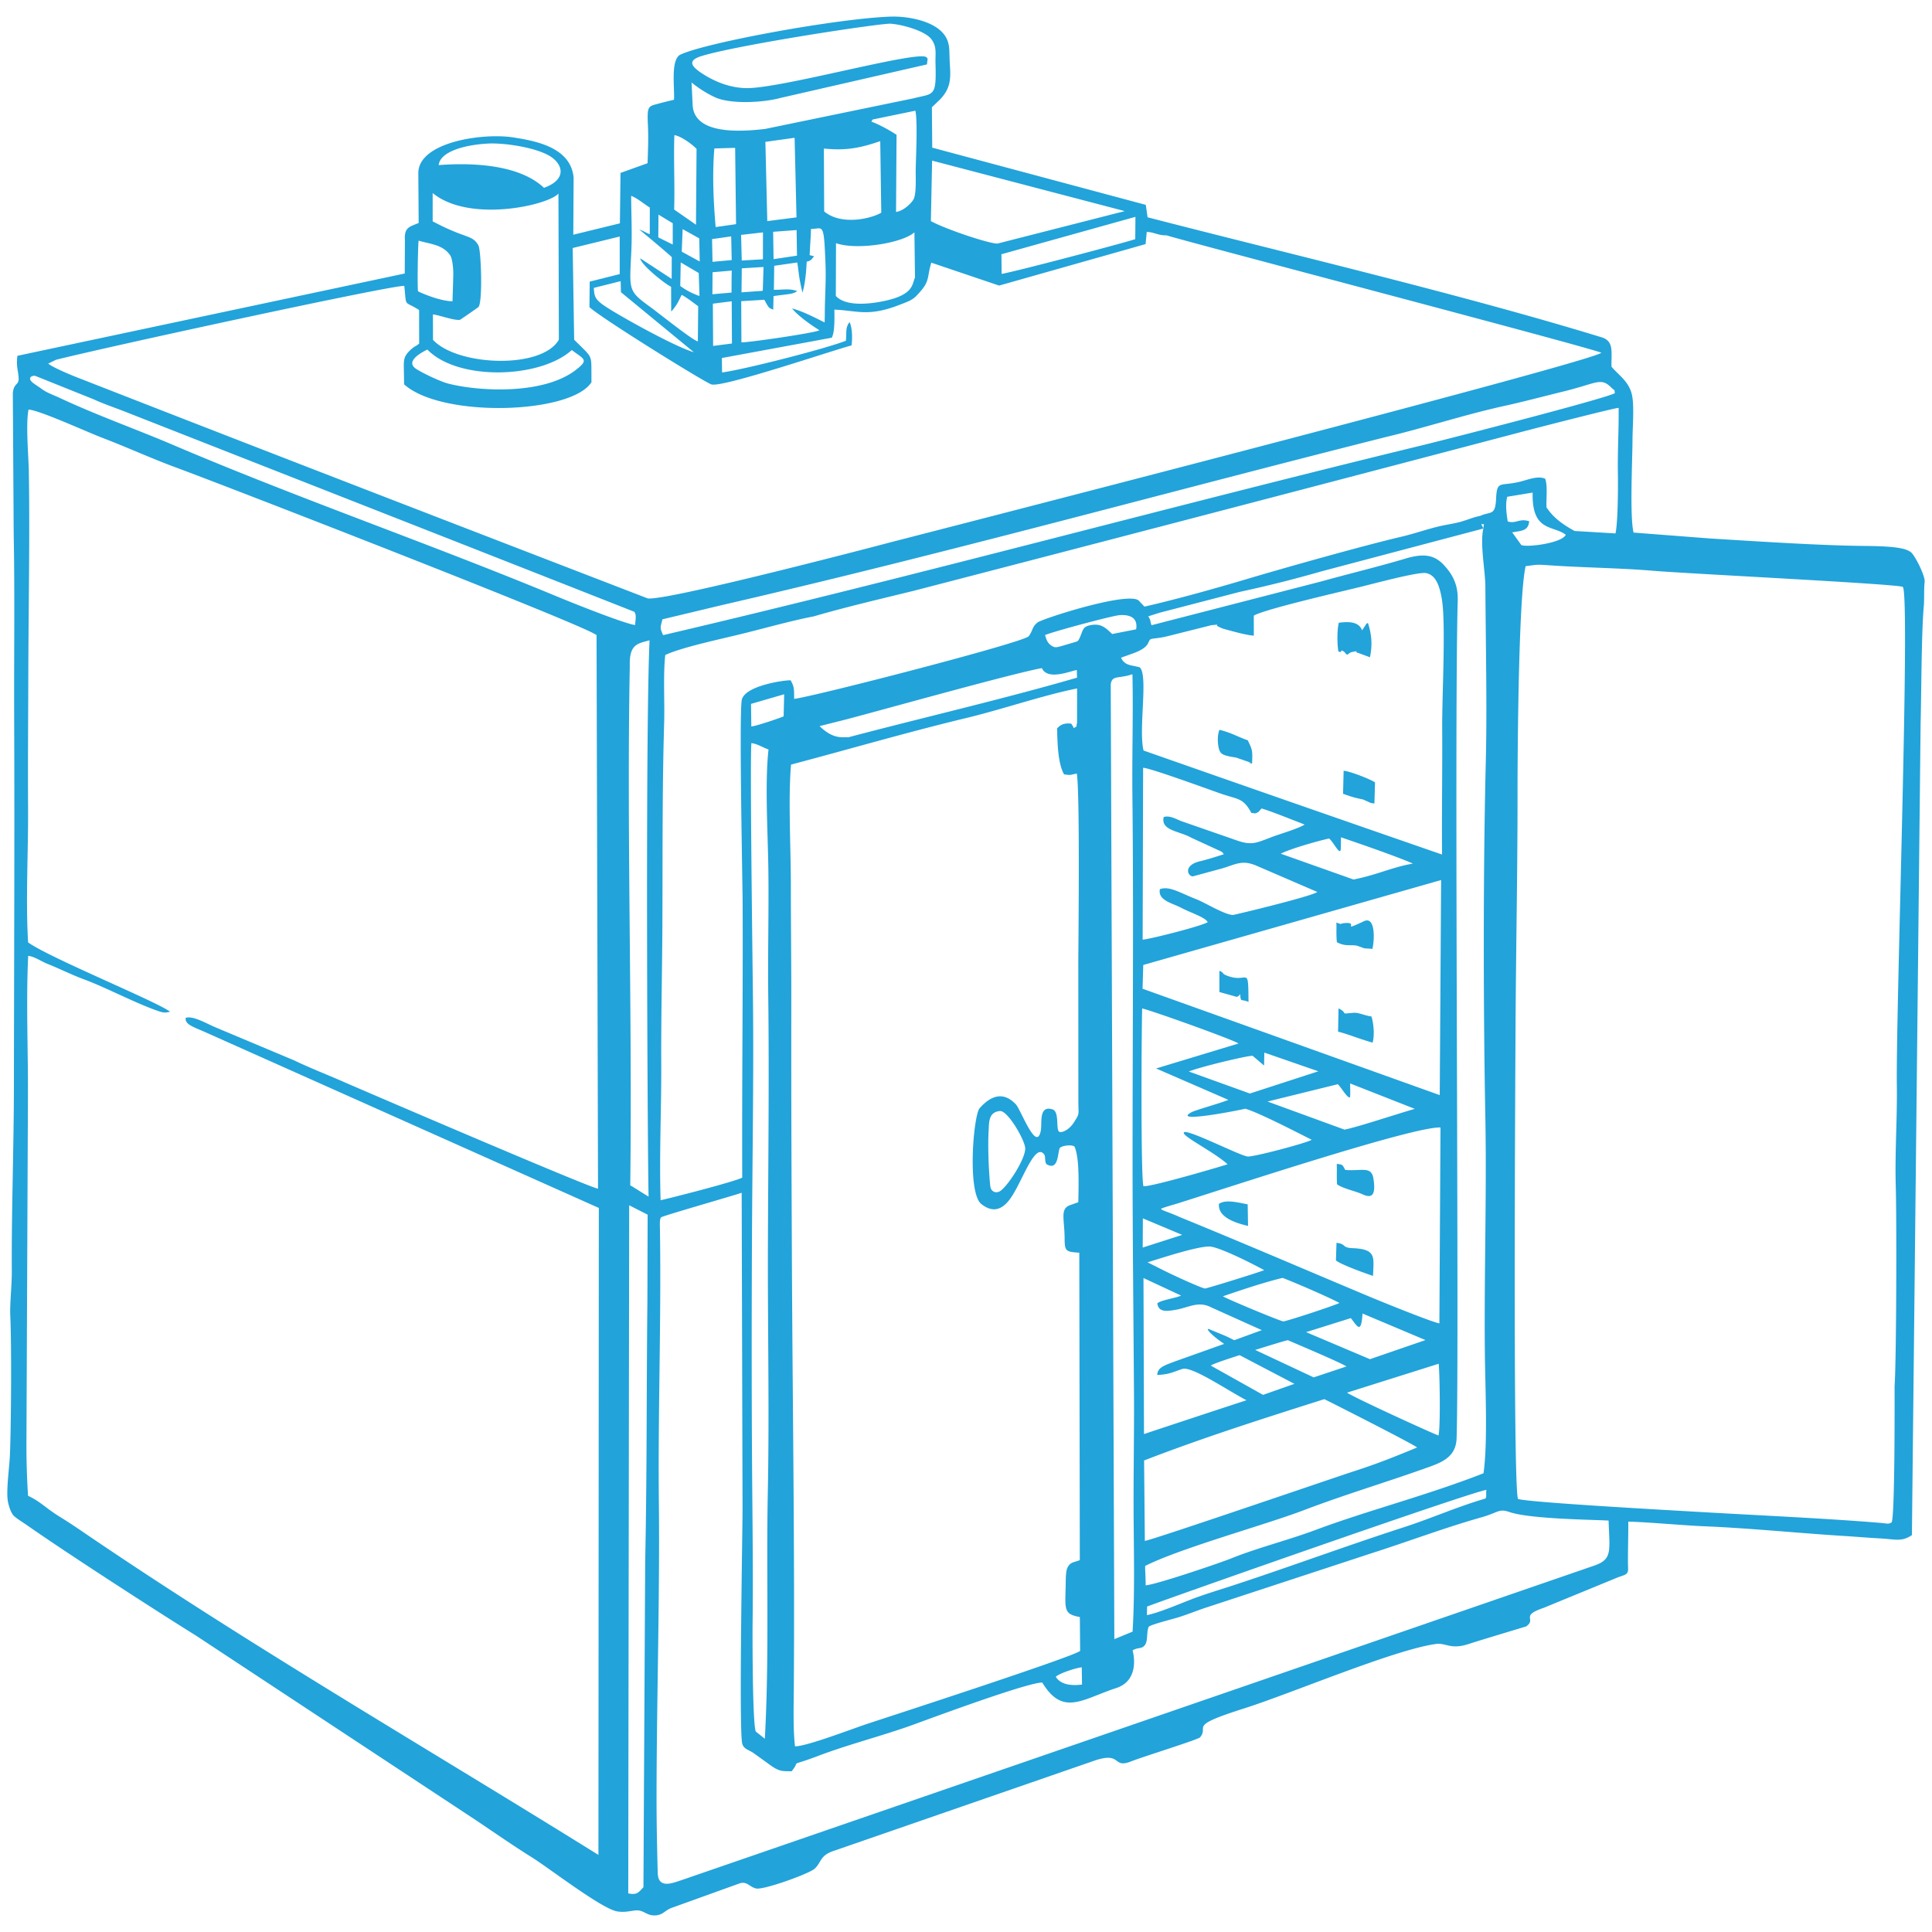 <svg width="111" height="111" fill="none" xmlns="http://www.w3.org/2000/svg"><path fill-rule="evenodd" clip-rule="evenodd" d="M70.034 69.166c-.084.792 1.03 1.12 1.67 1.267l-.021-1.24c-.512-.092-1.263-.303-1.649-.027zm-.53 7.214c.821.344.878.346 1.406.62l1.586-.578-2.91-1.31c-.743-.384-1.281.01-2.046.142-.535.093-.983.137-1.047-.372.178-.184 1.108-.31 1.364-.448l-2.16-1.007.029 8.965c1.481-.495 4.575-1.516 5.888-1.943-1.15-.605-3.046-1.907-3.646-1.808-.554.166-.716.318-1.48.357.015-.442.413-.548 1.05-.792l2.794-.995c-.723-.48-1.154-.968-.828-.831zm2.61 1.178l3.362 1.577 1.884-.628c-.4-.256-3.158-1.412-3.36-1.507-.065-.008-1.204.346-1.885.558zm-.896.3c-.992.318-1.542.516-1.656.599l3.004 1.683 1.802-.634-3.15-1.649zm-13.275-8.86c-.41.494-.91.691-1.56.18-.822-.647-.46-5.11-.095-5.514.587-.653 1.312-1.024 2.076-.216.293.31 1.19 2.808 1.435 1.505.079-.418-.136-1.455.66-1.22.406.12.212 1.04.366 1.263.09.129.565-.017.885-.525.315-.5.256-.397.246-1.12l-.004-8.135c.012-1.776.093-9.596-.083-10.769-.328.04-.295.123-.74.038-.355-.652-.374-1.814-.395-2.633.174-.202.4-.324.807-.277.103.137.098.143.154.262.288-.209.089.03.185-.3l.002-1.984c-2.024.41-4.251 1.19-6.36 1.698-3.397.817-6.708 1.787-10.074 2.678-.171 1.96-.01 4.772-.011 6.907 0 2.354.031 4.709.026 7.06-.009 4.732.013 9.485.033 14.214.034 8.13.168 16.636.112 24.761-.007.991-.049 2.535.068 3.463.664.002 3.248-.992 4.104-1.277 1.04-.346 12.053-3.917 12.278-4.211l-.017-1.94c-.867-.168-.862-.35-.817-1.666.01-.317-.009-.926.097-1.153.175-.375.406-.31.718-.456l-.03-17.658c-.774-.054-.84-.073-.844-.84-.006-1.097-.27-1.665.296-1.886l.491-.176c.035-1.47.032-2.578-.206-3.171-.067-.169-.803-.088-.868.08-.117.311-.075 1.281-.727.921-.142-.079-.076-.437-.142-.544-.142-.233-.326-.196-.48-.048-.504.481-1.034 2.023-1.586 2.688zm.96-3.014c-.004-.462-1.006-2.195-1.455-2.152-.667.063-.62.667-.647 1.121-.072 1.224.058 2.984.103 3.246.047.27.348.413.618.19.493-.408 1.385-1.825 1.38-2.405zm3.263 30.8c-.687.087-1.248-.021-1.508-.449.219-.204 1.197-.523 1.493-.541l.015.99zm7.894-39.788l.912.254s.148.09.277-.14c.05.507.014.26.482.45-.016-2.223-.024-.988-1.294-1.529-.269-.114-.082-.138-.38-.254l.003 1.22zm6.747-2.864c.492.263.76.127 1.155.2l.422.15c.04.01.337.02.465.035.138-.586.157-1.89-.48-1.592-1.415.661-.23.037-1.105.109-.387.032-.053.116-.486-.03.022.4-.02.565.029 1.128zm.07 5.14c.602.15 1.138.39 1.983.631.085-.276.112-.9-.065-1.503-.403-.052-.73-.238-1.045-.21-.867.08-.233.039-.847-.253l-.027 1.335zM43.981 7.404l8.489-1.752c1.194-.305 1.335-.05 1.277-2.015-.016-.565.093-.932-.23-1.377-.328-.456-1.58-.839-2.346-.898-.536-.038-8.592 1.182-10.816 1.843-.721.215-.799.488-.091.966.775.523 1.675.876 2.61.892 1.987.035 9.87-2.19 10.35-1.775.108.094.065.077.032.412L44.81 5.634c-.947.26-2.858.37-3.751-.055a6.443 6.443 0 01-1.326-.84l.062 1.31c.095 1.539 2.274 1.59 4.188 1.355zM54.02 5.703l-.48.46.02 2.32 12.27 3.287.102.714c8.157 2.108 18.122 4.45 26.14 6.912.67.241.492.875.515 1.672.376.458.998.837 1.172 1.606.144.631.037 1.852.034 2.593-.004 1.164-.164 4.42.061 5.332l4.418.34c2.655.162 6.33.407 8.917.428 1.661.014 2.31.131 2.6.36.234.185.829 1.369.789 1.705-.048.397-.013.987-.048 1.383-.143 1.605-.136 4.982-.184 6.747l-.5 46.635c-.593.4-.937.237-1.857.188-.694-.037-1.333-.094-2.036-.138-2.676-.167-5.45-.453-8.1-.56-1.073-.044-3.216-.24-4.303-.264.01.769-.037 2.072-.01 2.667.017.37-.148.379-.552.52l-4.312 1.772c-1.376.469-.365.624-.992 1.061-.005.004-2.831.851-3.258.996-1.095.37-1.334-.07-1.936.014-2.415.336-8.293 2.839-11.02 3.705-3.299 1.048-1.976.975-2.516 1.653-.11.137-3.29 1.116-3.971 1.388-1.103.44-.489-.61-2.155-.026l-14.884 5.152c-.866.274-.732.673-1.14 1.038-.338.302-2.933 1.229-3.356 1.137-.39-.083-.485-.403-.917-.306l-3.949 1.422c-.389.151-.46.371-.853.423-.505.066-.703-.25-1.054-.279-.32-.027-.677.143-1.212.057-.887-.143-3.9-2.48-4.913-3.112-1.13-.706-2.151-1.422-3.223-2.14L11.274 93.98c-2.286-1.422-7.385-4.717-9.702-6.337-.243-.17-.61-.393-.778-.555-.18-.173-.33-.67-.358-.952-.066-.651.097-1.798.131-2.49.072-1.485.104-6.41.024-8.054-.033-.686.094-1.753.088-2.588-.024-3.214.116-7.14.12-10.548.009-7.082.043-14.266.015-21.186C.8 37.7.854 34.198.786 30.633l-.049-8.05c.063-.636.384-.407.33-.936C1.023 21.194.925 21 1 20.442l22.254-4.728.01-1.914c-.053-.75.279-.77.79-.99l-.02-2.83c-.046-1.808 3.685-2.366 5.477-2.082 1.305.207 3.28.578 3.445 2.303l-.018 3.284 2.677-.653.035-2.897 1.556-.559c.023-.788.055-1.373.02-2.164-.046-1.005-.007-1.089.42-1.208a29.05 29.05 0 011.078-.272c.041-.722-.208-2.325.375-2.597 1.514-.703 9.043-2.077 12.07-2.18 1.033-.035 2.906.28 3.284 1.422.128.386.073.64.125 1.417.056.822-.006 1.319-.558 1.909zm-1.426.656l-2.454.506a.914.914 0 00-.075.125c.483.176 1.043.495 1.445.754l-.03 4.433c.477-.066.955-.58 1.026-.767.15-.385.097-1.232.105-1.694.015-.808.113-2.675-.017-3.357zm-8.62 1.792l.109 4.553 1.679-.215-.109-4.573-1.679.235zm-1.738.345l-1.194.032c-.127 1.502-.05 3.068.074 4.518l1.173-.167-.053-4.383zm-.197 8.813l.014 2.426-1.082.14-.015-2.428 1.083-.138zm24.994-3.788c.1.094 23.566 6.24 24.972 6.743-.46.495-33.975 9.128-40.771 10.875-1.83.486-13.035 3.402-14.023 3.241-10.934-4.216-21.881-8.435-32.795-12.702-.31-.121-1.383-.562-1.645-.789l.445-.217c2.884-.733 19.358-4.308 20.012-4.246.136 1.284-.047.812.85 1.385l.004 1.928c-.196.17-.225.127-.421.296-.515.446-.467.646-.455 1.353l.01.693c2.153 1.944 9.584 1.717 10.765-.119l-.003-.744c-.002-.69-.029-.751-.517-1.232l-.474-.467-.084-5.27 2.7-.66.002 2.158-1.724.433-.017 1.464c.634.608 6.666 4.35 7.016 4.444.675.18 6.92-1.95 8.044-2.243.073-.574.002-1.133-.117-1.339-.25.341-.156.552-.208 1.07-1.165.46-5.863 1.66-7.114 1.823l-.012-.83 6.314-1.167c.182-.33.154-1.152.15-1.612 1.276.043 1.917.429 3.712-.264.759-.293.825-.303 1.288-.85.478-.563.336-.841.57-1.585l3.895 1.316 8.415-2.383.066-.693c.35-.021.676.212 1.15.19zm-14.497-.172l.034 2.597c-.182.4-.058 1.002-1.846 1.364-.825.166-2.15.3-2.703-.308l.01-3.032c1.193.425 3.814-.002 4.505-.621zm-19.685 6.762c.7.535 1.001.543.25 1.13-1.891 1.479-5.664 1.236-7.355.796-.4-.104-1.305-.516-1.802-.82-.67-.41.12-.893.61-1.134 1.748 1.813 6.483 1.674 8.297.028zm-.743-.592c-.988 1.712-5.827 1.515-7.23.008l-.005-1.463c.4.048 1.237.369 1.563.308a43.598 43.598 0 001.051-.729c.251-.264.16-3.233.001-3.537-.241-.46-.571-.47-1.27-.753-.604-.245-.784-.343-1.36-.633v-1.63c2.089 1.728 6.63.713 7.225.031.004.694.028 8.393.025 8.398zm-8.059-5.692c.675.202 1.393.221 1.819.847.11.162.182.698.174 1.117-.011.5-.03 1.015-.043 1.516-.586.007-1.556-.358-1.984-.57-.042-.412-.007-2.495.034-2.91zm1.154-4.341c.088-.788 1.511-1.163 2.818-1.237.956-.055 2.957.24 3.715.817.657.5.743 1.286-.483 1.725-1.314-1.245-3.795-1.478-6.05-1.305zm25.37-1.378l.059 4.11c-.519.323-2.272.77-3.28-.07l-.018-3.612c1.208.118 2.016-.002 3.24-.428zm-9.643 8.798l.009-1.265 1.102-.094c-.011.284-.01 1.044-.014 1.263l-1.097.096zm2.937-1.566l-.043 1.369-1.222.087.016-1.38 1.249-.076zm-4.756-.262l1.034.607.043 1.321a3.996 3.996 0 01-1.105-.576l.028-1.352zm-3.436 1.71l4.19 3.448c-.982-.279-3.666-1.758-4.698-2.386-.972-.592-1.019-.727-1.049-1.31l1.54-.386.017.634zm6.903-3.292l1.257-.144-.002 1.545-1.217.072-.038-1.473zm-1.668.242l1.1-.157.028 1.362-1.102.1-.026-1.305zm6.479 4.327l-.012.46c-.59-.291-1.302-.663-1.871-.8.326.387.913.837 1.574 1.25-.22.148-4.057.706-4.483.696l-.012-2.367 1.33-.081c.255.476.238.46.51.567l.017-.78c1.08-.142 1.076-.108 1.365-.285-.463-.164-.808-.069-1.345-.074l.02-1.38 1.323-.19c.087.48.068.79.301 1.73.191-.63.23-1.527.242-1.777.3-.062.296-.186.43-.309l-.26-.067c.023-.592.064-.956.075-1.504.705-.001.738-.457.835 2.01.04 1.022-.04 1.925-.04 2.901zm10.158-2.327l-.012-1.13 7.699-2.149-.01 1.28c-.399.151-6.735 1.832-7.677 1.999zm-13.128-2.42l1.348-.1.023 1.47-1.346.202-.025-1.572zm-4.218 1.706l-1.033-.564.052-1.296.954.532.027 1.328zm-3.476-1.84c.233.187 1.869 1.558 1.869 1.59l-.004 1.251-1.81-1.185c.051.379 1.435 1.482 1.777 1.636l.005 1.423c.335-.355.448-.66.605-.96.334.187.648.437.947.658l-.02 2.019c-.369-.11-2.173-1.572-2.748-1.989-.417-.303-.688-.51-.86-.728-.364-.463-.28-.974-.211-2.553.045-1.03-.008-2.06-.013-3.09.318.098.81.518 1.072.667l-.002 1.527c-.143-.03-.279-.147-.607-.265zm1.927.867l-.83-.412.009-1.309.82.497v1.223zm14.9-4.822l11.069 2.9-7.322 1.868c-.59-.024-3.057-.867-3.817-1.294l.07-3.474zM38.745 7.764c.386.054 1.034.536 1.274.79l-.032 4.358-1.255-.873c.045-1.333-.037-2.936.013-4.275zm46.302 21.874c-.475.1-.72.23-1.174.353-.386.103-.769.15-1.159.242-.752.176-1.439.424-2.181.599-2.211.519-6.533 1.736-8.802 2.409-1.904.565-4.045 1.17-5.979 1.612l-.313-.333c-.55-.586-5.563 1.03-5.83 1.244-.327.262-.26.465-.505.79-.266.351-12.26 3.447-13.477 3.6-.011-.525.028-.657-.2-1.067-.29-.023-2.595.287-2.804 1.105-.168.652.038 10.465.043 11.626.025 5.278-.044 10.568-.022 15.842-.485.245-3.987 1.14-4.69 1.298-.082-2.62.05-5.233.037-7.843-.012-2.613.049-5.183.064-7.777.022-3.956-.015-7.832.103-11.8.035-1.176-.062-2.817.064-3.905.851-.415 3.146-.91 4.254-1.18 1.373-.332 2.923-.78 4.277-1.04 1.872-.546 3.88-1.012 5.746-1.47a9774.094 9774.094 0 0034.722-9.076c.613-.165 5.6-1.452 5.775-1.432.016 1.24-.064 2.48-.043 3.712.014.816.004 2.862-.137 3.5l-2.35-.14c-.895-.492-1.285-.875-1.615-1.357-.021-.517.076-1.251-.077-1.647-.403-.173-.91.03-1.358.15-1.222.326-1.411-.117-1.461 1.014-.044.982-.312.701-.908.97zm-18.423 5.565l4.614-1.2a70.555 70.555 0 004.696-1.18l9.29-2.458v-.002a2.22 2.22 0 01.038-.268c-.12.121-.257-.203-.038.268v.009c-.205.858.11 2.42.115 3.303.02 3.191.103 7.02.025 10.099-.153 6.145-.145 14.184-.025 20.47.083 4.348-.08 9.252-.026 13.677.022 1.877.169 4.963-.08 6.724-3.27 1.279-6.648 2.134-9.643 3.254-1.6.597-3.332 1.023-4.866 1.642-.664.268-4.314 1.505-4.901 1.542-.007-.63-.04-.893-.028-1.117 2.07-1.036 6.882-2.35 9.118-3.202 2.274-.867 4.68-1.589 6.876-2.37.928-.33 1.859-.603 1.897-1.755.165-4.982-.145-40.517.065-48.157.027-.961-.358-1.543-.793-2.016-.596-.647-1.265-.654-2.226-.368-1.62.481-3.195.856-4.84 1.313l-9.731 2.51c-.112-.283-.009-.225-.191-.51l.654-.208zm15.162-9.638c1.358-.33 10.406-2.65 10.998-2.977-.077-.33.1-.017-.212-.324-.607-.6-.819-.244-2.73.224-1.16.284-2.299.59-3.444.841-2.23.49-4.542 1.25-6.758 1.776-12.68 3.194-25.503 6.745-38.187 9.665l-3.395.812c-.113.478-.163.46.04.91 14.63-3.427 29.112-7.39 43.688-10.927zm13.205 7.229c1.99.167 14.167.764 14.331.927.442.44-.402 24.315-.342 28.646.026 1.958-.118 3.839-.061 5.794.052 1.816.041 9.903-.069 11.487.004.96.016 7.508-.168 7.817-.18.121-.284.061-.602.034-2.967-.252-7.164-.442-10.164-.617-1.42-.083-10.085-.555-10.703-.762-.296-.84-.155-24.16-.14-27.06.023-4.506.119-9.005.115-13.5-.002-2.298.057-11.347.467-13.033.596-.07.577-.105 1.248-.056 1.998.144 4.094.155 6.088.323zm-18.095 4.633c.31.133.014-.226.376.057.024.02-.048.005.128.136.131-.087.167-.138.3-.163.547-.102-.024-.035.363.065l.646.241c.157-.76.086-1.343-.116-1.975-.316.181.023-.073-.154.154l-.137.202c-.012.019-.026.052-.044.074-.184-.508-.768-.515-1.34-.439-.101.4-.1 1.239-.022 1.647zm-4.961 6.445c.033-.739.025-.784-.247-1.34-.577-.196-.91-.425-1.628-.602-.115.293-.113.712-.044 1.03.079.36.246.41.585.492.14.034.326.05.459.087l.639.222c.413.127-.267-.022.236.111zm5.228 1.733c.352.128.606.21.88.27.363.081.165.018.49.156.197.083.17.11.433.13L79 44.95c-.237-.17-1.458-.65-1.804-.667l-.032 1.323zm-28.436-3.242c-.266-.047-.8.173-1.64-.644l1.407-.355c1.572-.4 9.645-2.67 11.366-2.978.329.728 1.627.17 2.007.108l.013.44c-4.247 1.232-8.835 2.288-13.153 3.429zm15.602-7.02c.626-.043 1.056.174.946.814l-1.375.27c-.327-.303-.593-.608-1.162-.523-.565.084-.491.278-.708.744-.103.221-.093.19-.408.283-.948.279-.966.315-1.199.173-.257-.157-.316-.407-.38-.615.258-.145 3.841-1.116 4.286-1.146zm-27.887-.194c.14.186.067.453.046.763-.677-.101-3.654-1.295-4.493-1.644-7.26-3.015-14.802-5.612-22.03-8.696-2.179-.93-4.38-1.702-6.538-2.713-.369-.172-.736-.294-1.02-.504-.145-.108-.368-.249-.485-.337-.387-.29-.11-.454.102-.423l3.35 1.344c.54.252 1.24.489 1.79.705 9.76 3.835 19.52 7.66 29.278 11.505zm1.346 72.45c-.039-1.568-.07-2.906-.067-4.56.01-5.548.192-11.387.133-16.805-.055-4.97.14-10.427.064-15.467-.007-.448-.026-.735.066-.826.089-.088 4.139-1.24 4.628-1.413l.05 18.242c-.004 1.324-.211 12.62-.02 13.396.078.321.353.358.629.538l.834.599c.668.507.802.449 1.374.464.61-.737-.322-.183 1.554-.894 1.776-.673 3.765-1.168 5.52-1.813 1.072-.392 6.518-2.41 7.33-2.39 1.193 1.972 2.319.937 4.284.303 1.177-.412 1.034-1.677.904-2.153.332-.2.531-.053.718-.322.17-.243.071-.703.206-1.032.098-.121 1.408-.454 1.63-.522.542-.163 1.084-.386 1.585-.555l9.515-3.125c2.1-.668 4.29-1.496 6.382-2.086.996-.281.992-.52 1.623-.304 1.202.413 4.992.438 5.689.49.058 1.767.227 2.222-.821 2.585L39.303 107.97c-.622.203-1.49.611-1.514-.372zm28.106-14.803l.01-.491c.06-.063 18.769-6.652 19.51-6.707-.076.072.035.425-.081.502-1.605.467-3.089 1.131-4.659 1.64-3.395 1.099-6.491 2.252-9.829 3.347-.797.261-1.66.515-2.466.828-.672.26-1.794.742-2.485.88zm10.192-12.41c.019.001 5.091 2.567 5.332 2.777-1.321.545-2.225.91-3.587 1.352-1.331.434-11.723 3.997-12.056 4.015l-.043-4.62c3.389-1.314 6.89-2.424 10.354-3.524zM36.095 108.78l.054-39.532 1.06.538-.014 5.006c-.055 5.046-.02 9.796-.127 14.928l-.1 18.71c-.26.259-.347.47-.873.35zm41.297-28.768l5.266-1.66c.061.58.11 3.66-.013 4.124-.641-.252-4.886-2.2-5.253-2.464zm.89-4.545l3.616 1.525-3.19 1.098-3.668-1.554 2.57-.806c.358.446.594.977.672-.263zm-8.022-.99c1.39-.48 2.547-.846 3.427-1.058.453.163 2.415.997 3.272 1.44-.326.162-2.951 1.027-3.224 1.06-.08.025-3.21-1.27-3.475-1.443zm-4.33-1.953c.693-.205 2.786-.912 3.561-.907.364.002 1.642.551 3.141 1.356-.105.065-3.149 1.014-3.395 1.056-.167-.003-1.924-.79-2.803-1.254l-.504-.25zm-.868-33.786c.052 2.29-.027 4.614-.002 6.912.074 6.766.011 13.855.01 20.65-.002 4.565.05 9.11.081 13.677.016 2.288-.032 4.59-.022 6.883.01 2.213.077 4.697-.059 6.883l-1.047.432-.207-54.864c.082-.538.429-.299 1.246-.573zm.6 31.261l2.26.95-2.27.728.01-1.678zm17.099-5.22l-.063 11.253c-.407-.058-3.446-1.296-4.014-1.534-3.63-1.523-7.168-3.047-10.919-4.58-.597-.273-1.035-.379-1.058-.463-.01-.04.847-.281.91-.301 3.238-1.02 13.615-4.448 15.144-4.376zm-5.222-1.722c.063.01.029-.553.03-.81l3.715 1.46c-1.424.42-3.257 1.038-4.037 1.194l-4.424-1.614 4.04-.996c.235.242.502.737.676.766zm-4.899-2.581c1.05.359 2.055.714 3.104 1.073l-3.933 1.277-3.508-1.264c.62-.258 3.343-.914 3.664-.903l.659.56.014-.743zm-.973 5.968c-.51-.08-3.613-1.675-3.655-1.367-.051.232 1.738 1.105 2.518 1.815-.689.219-4.472 1.32-4.835 1.258-.161-.489-.11-9.077-.074-10.208.393.06 5.303 1.817 5.536 2.011l-4.734 1.434 4.15 1.804c-.46.195-1.895.586-2.129.716-1.08.603 2.268-.018 3.101-.207.686.191 2.576 1.153 3.816 1.785-.247.174-3.386 1.008-3.694.96zm-5.983-11.003l17.113-4.88-.079 12.357-17.074-6.112.04-1.365zm11.352-6.729l.008-.606c.709.242 3.063 1.043 4.134 1.509-1.26.224-1.974.625-3.413.916l-4.182-1.483c.636-.322 2.339-.783 2.776-.872.263.191.669 1.109.677.536zm-11.36-4.601c.389.008 3.622 1.19 4.415 1.468 1.054.37 1.326.241 1.806 1.129.24.013.175.06.396-.052l.19-.207c.602.179 1.659.613 2.476.924-.408.255-1.397.526-1.954.742-.908.352-1.143.468-2.08.123l-3.043-1.057c-.333-.131-.68-.344-1.023-.24-.185.786.907.801 1.584 1.188l1.714.79c.161.123.026-.01.154.162-.445.14-.893.288-1.373.402-.958.23-.713.85-.41.869l1.707-.464c.753-.226 1.137-.503 1.95-.152l3.5 1.511c-.317.251-4.796 1.328-4.86 1.323-.514-.038-1.59-.71-2.07-.897-.989-.386-1.56-.784-2.115-.587-.128.643.698.796 1.187 1.052.596.313 1.426.563 1.56.843-.3.21-3.276.97-3.738 1.005l.027-9.875zm-29.492-5.852c-.041-1.266.47-1.287 1.135-1.47-.253 5.581-.107 30.048-.056 31.96-.33-.195-.801-.505-1.053-.647.124-9.842-.208-20.26-.026-29.843zm7.242 61.226c-.197-.367-.194-5.647-.188-6.1.03-2.38.008-4.856-.014-7.24-.044-4.835-.043-9.733-.023-14.571.02-4.796.113-9.667.056-14.481-.013-1.201-.177-13.457-.087-14.4.372.054.618.237.984.368-.218 1.957-.033 4.855-.008 6.97.028 2.38-.036 4.773-.008 7.151.057 4.754-.002 9.545-.018 14.302-.018 4.706.087 9.554-.006 14.213-.094 4.704.09 9.548-.172 14.2l-.516-.412zm1.628-59.598l-.032 1.272c-.295.121-1.616.572-1.857.578l-.016-1.297 1.905-.553zM34.359 68.293c-.32.012-12.802-5.35-14.44-6.058-1.034-.46-2.027-.837-3.043-1.323l-4.572-1.92c-.429-.188-1.244-.655-1.636-.511-.045.401.473.524 1.246.874L34.405 69.4l-.023 37.172c-9.58-5.967-19.602-11.781-28.927-18.089-.785-.53-1.26-.87-2.042-1.353-.803-.496-1.055-.837-1.802-1.193a45.936 45.936 0 01-.092-3.01l.086-19.934c.014-2.634-.113-5.47.015-8.076.38.044.737.313 1.099.457.742.295 1.373.623 2.132.903 1.228.451 3.016 1.404 4.293 1.828.316.105.392.069.627.022-.768-.59-6.955-3.108-8.156-3.984-.146-2.405.013-5.223-.002-7.688-.016-2.594.007-5.185.014-7.777.01-3.621.092-7.954.03-11.531-.016-.974-.187-2.785-.016-3.617.626.038 3.302 1.264 4.244 1.626 1.475.565 2.834 1.193 4.257 1.715 2.514.922 23.597 9.099 24.132 9.622l.085 31.8zm37.675-32.922c.59-.361 4.927-1.357 5.916-1.601.695-.159 3.527-.94 3.99-.842.453.095.74.508.904 1.519.23 1.414.004 5.583.015 7.36.016 2.483-.028 4.81-.008 7.29a4353.174 4353.174 0 01-17.15-5.977c-.305-1.227.294-4.39-.232-4.786l-.34-.076c-.232-.043-.56-.095-.722-.474.647-.225.85-.305.94-.345.695-.31.591-.566.74-.703.135-.073.39-.04.948-.173l2.565-.644c.587-.055.169-.019.406.085.156.069.183.095.382.149.428.114 1.22.342 1.649.367l-.003-1.15zM88.057 28.3c-.017.644.07 1.072.22 1.369.377.746 1.153.655 1.682 1.053-.21.483-2.234.74-2.554.592l-.524-.727c.551-.1.918-.08.978-.636-.56-.192-.763.162-1.236.006-.07-.453-.144-.989-.026-1.416l1.46-.241zm-11.24 39.74c.318.242 1.048.387 1.455.573.483.222.802.158.636-.9-.114-.74-.685-.416-1.618-.496-.169-.29-.115-.305-.489-.349.016.428-.012.726.017 1.172zm-.062 4.376c.261.227 1.674.74 2.132.889.024-1.05.237-1.544-1.199-1.595-.613-.028-.337-.25-.902-.303l-.031 1.009z" fill="#22A3DA"/></svg>